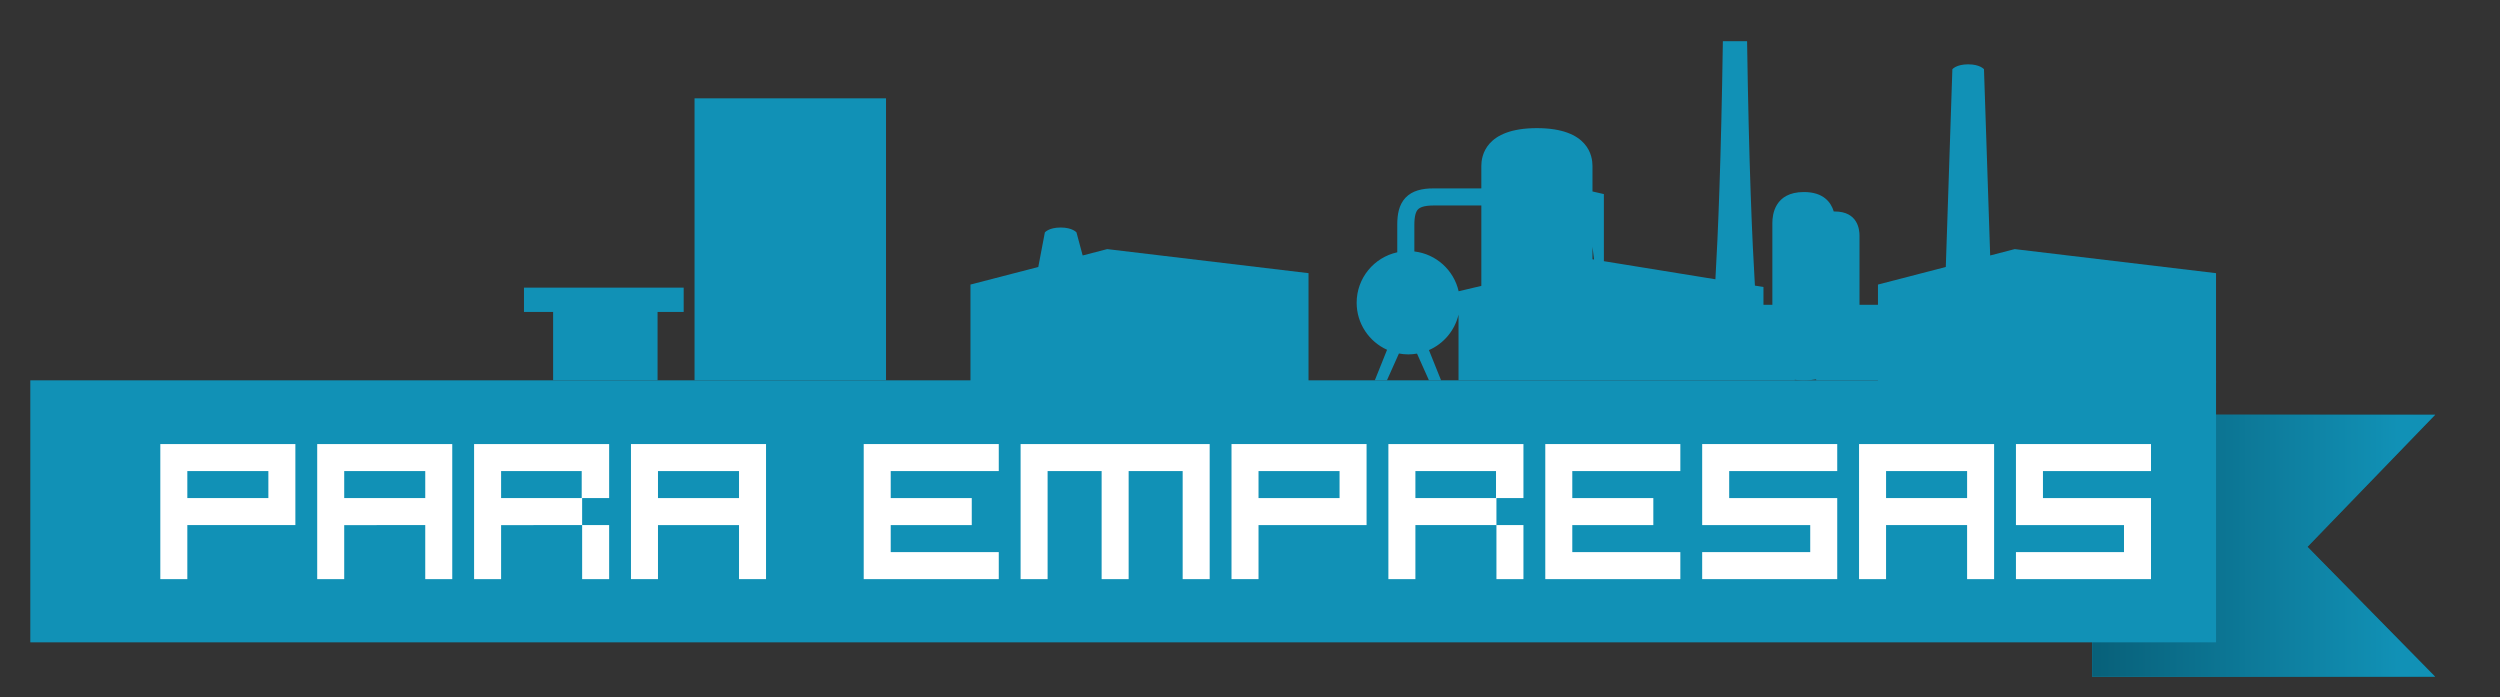 <?xml version="1.0" encoding="utf-8"?>
<!-- Generator: Adobe Illustrator 15.0.0, SVG Export Plug-In . SVG Version: 6.00 Build 0)  -->
<!DOCTYPE svg PUBLIC "-//W3C//DTD SVG 1.1//EN" "http://www.w3.org/Graphics/SVG/1.1/DTD/svg11.dtd">
<svg version="1.1" id="Layer_1" xmlns="http://www.w3.org/2000/svg" xmlns:xlink="http://www.w3.org/1999/xlink" x="0px" y="0px"
	 width="382.994px" height="106.803px" viewBox="0 0 382.994 106.803" enable-background="new 0 0 382.994 106.803"
	 xml:space="preserve">
<rect x="0" y="0" width="382.994" height="106.803" fill="#333333" stroke="none"/>
<g>
	<g>
		<defs>
			<polygon id="SVGID_1_" points="320.519,103.679 373.066,103.679 353.494,83.774 373.066,63.538 320.519,63.538 			"/>
		</defs>
		<linearGradient id="SVGID_2_" gradientUnits="userSpaceOnUse" x1="320.519" y1="83.608" x2="373.066" y2="83.608">
			<stop  offset="0.11" style="stop-color:#1191B6"/>
			<stop  offset="1" style="stop-color:#086079"/>
		</linearGradient>
		<use xlink:href="#SVGID_1_"  overflow="visible" fill="url(#SVGID_2_)"/>
		<clipPath id="SVGID_3_">
			<use xlink:href="#SVGID_1_"  overflow="visible"/>
		</clipPath>
		
			<linearGradient id="SVGID_4_" gradientUnits="userSpaceOnUse" x1="-166.176" y1="369.821" x2="-165.478" y2="369.821" gradientTransform="matrix(-75.235 0 0 -75.235 -12129.234 27907.332)">
			<stop  offset="0.11" style="stop-color:#1191B6"/>
			<stop  offset="1" style="stop-color:#086079"/>
		</linearGradient>
		<rect x="320.519" y="63.538" clip-path="url(#SVGID_3_)" fill="url(#SVGID_4_)" width="52.547" height="40.141"/>
	</g>
	<rect x="4.644" y="58.265" fill="#1191B6" width="334.848" height="40.14"/>
	<g>
		<path fill="#FFFFFF" d="M24.56,68.028h20.69v12.415H28.698v8.276H24.56V68.028z M41.113,76.305v-4.138H28.698v4.138H41.113z"/>
		<path fill="#FFFFFF" d="M48.594,68.028h20.69V88.72h-4.138v-8.276H52.732v8.276h-4.138V68.028z M65.147,76.305v-4.138H52.732
			v4.138H65.147z"/>
		<path fill="#FFFFFF" d="M93.32,88.72h-4.138v-8.276H76.767v8.276h-4.138V68.028h20.69v8.276h-4.138v4.139h4.138V88.72z
			 M89.116,76.305v-4.138H76.767v4.138H89.116z"/>
		<path fill="#FFFFFF" d="M96.664,68.028h20.69V88.72h-4.138v-8.276h-12.415v8.276h-4.138V68.028z M113.216,76.305v-4.138h-12.415
			v4.138H113.216z"/>
		<path fill="#FFFFFF" d="M153.009,72.167h-16.553v4.138h12.415v4.139h-12.415v4.138h16.553v4.139h-20.69V68.028h20.69V72.167z"/>
		<path fill="#FFFFFF" d="M156.353,68.028h28.967V88.72h-4.138V72.167h-8.276V88.72h-4.139V72.167h-8.276V88.72h-4.138V68.028z"/>
		<path fill="#FFFFFF" d="M188.665,68.028h20.69v12.415h-16.553v8.276h-4.138V68.028z M205.217,76.305v-4.138h-12.415v4.138H205.217
			z"/>
		<path fill="#FFFFFF" d="M233.389,88.72h-4.138v-8.276h-12.415v8.276h-4.138V68.028h20.69v8.276h-4.138v4.139h4.138V88.72z
			 M229.185,76.305v-4.138h-12.349v4.138H229.185z"/>
		<path fill="#FFFFFF" d="M257.424,72.167h-16.553v4.138h12.415v4.139h-12.415v4.138h16.553v4.139h-20.69V68.028h20.69V72.167z"/>
		<path fill="#FFFFFF" d="M264.906,72.167v4.138h16.553V88.72h-20.69v-4.139h16.553v-4.138h-16.553V68.028h20.69v4.139H264.906z"/>
		<path fill="#FFFFFF" d="M284.803,68.028h20.69V88.72h-4.138v-8.276h-12.415v8.276h-4.138V68.028z M301.356,76.305v-4.138h-12.415
			v4.138H301.356z"/>
		<path fill="#FFFFFF" d="M312.975,72.167v4.138h16.553V88.72h-20.69v-4.139h16.553v-4.138h-16.553V68.028h20.69v4.139H312.975z"/>
	</g>
	<path fill="#1191B6" d="M284.872,46.696V36.101c0-0.908-0.244-3.703-3.796-3.703c-0.051,0-0.095,0.005-0.145,0.007
		c-0.424-1.399-1.562-2.985-4.579-2.985c-4.521,0-4.83,3.558-4.83,4.715v12.562h-1.364v-2.729c0,0-0.482-0.077-1.31-0.211
		c-0.412-6.77-0.919-18.443-1.2-37.441h-3.71c-0.268,18.12-0.74,29.574-1.142,36.469c-5.872-0.945-13.657-2.203-17.086-2.771V29.734
		l-1.746-0.403v-3.917c0-1.419-0.546-5.785-8.513-5.785s-8.514,4.366-8.514,5.785v3.446c-2.529,0-5.595,0-7.312,0.001
		c-1.781-0.003-3.273,0.347-4.311,1.435c-1.015,1.1-1.252,2.538-1.256,4.131v4.225c-3.556,0.775-6.221,3.938-6.221,7.727
		c0,3.209,1.914,5.966,4.659,7.207l-1.878,4.68h1.858l1.837-4.11c0.467,0.085,0.944,0.137,1.437,0.137
		c0.456,0,0.899-0.048,1.334-0.121l1.83,4.095h1.857l-1.859-4.635c2.255-0.985,3.956-2.99,4.532-5.434v10.068h51.514v-0.082
		c0.791,0.096,1.393,0.081,1.393,0.081s0.86,0.022,1.882-0.153v0.154h10.04V46.696H284.872z M217.223,32.092
		c0.273-0.304,0.909-0.61,2.402-0.612h7.312v12.318c-2.014,0.477-3.394,0.802-3.477,0.821c-0.734-3.229-3.438-5.703-6.783-6.095
		v-4.098C216.674,33.073,216.929,32.382,217.223,32.092z M243.964,37.812l0.244,1.948c-0.18-0.032-0.265-0.048-0.244-0.048V37.812z"
		/>
	<path fill="#1191B6" d="M308.65,38.162l-3.76,0.976l-0.949-28.533c0,0-0.604-0.749-2.421-0.749c-1.815,0-2.421,0.749-2.421,0.749
		L298.092,40.9l-10.392,2.693v15.13h51.791V41.848L308.65,38.162z"/>
	<path fill="#1191B6" d="M169.622,38.162l-3.76,0.976l-0.949-3.533c0,0-0.604-0.749-2.421-0.749c-1.815,0-2.421,0.749-2.421,0.749
		l-1.007,5.296l-10.392,2.693v15.13h51.791V41.848L169.622,38.162z"/>
	<rect x="106.403" y="15.065" fill="#1191B6" width="29.333" height="43.199"/>
	<rect x="84.737" y="46.79" fill="#1191B6" width="16" height="11.475"/>
	<rect x="80.272" y="44.066" fill="#1191B6" width="24.465" height="3.724"/>
</g>
</svg>
